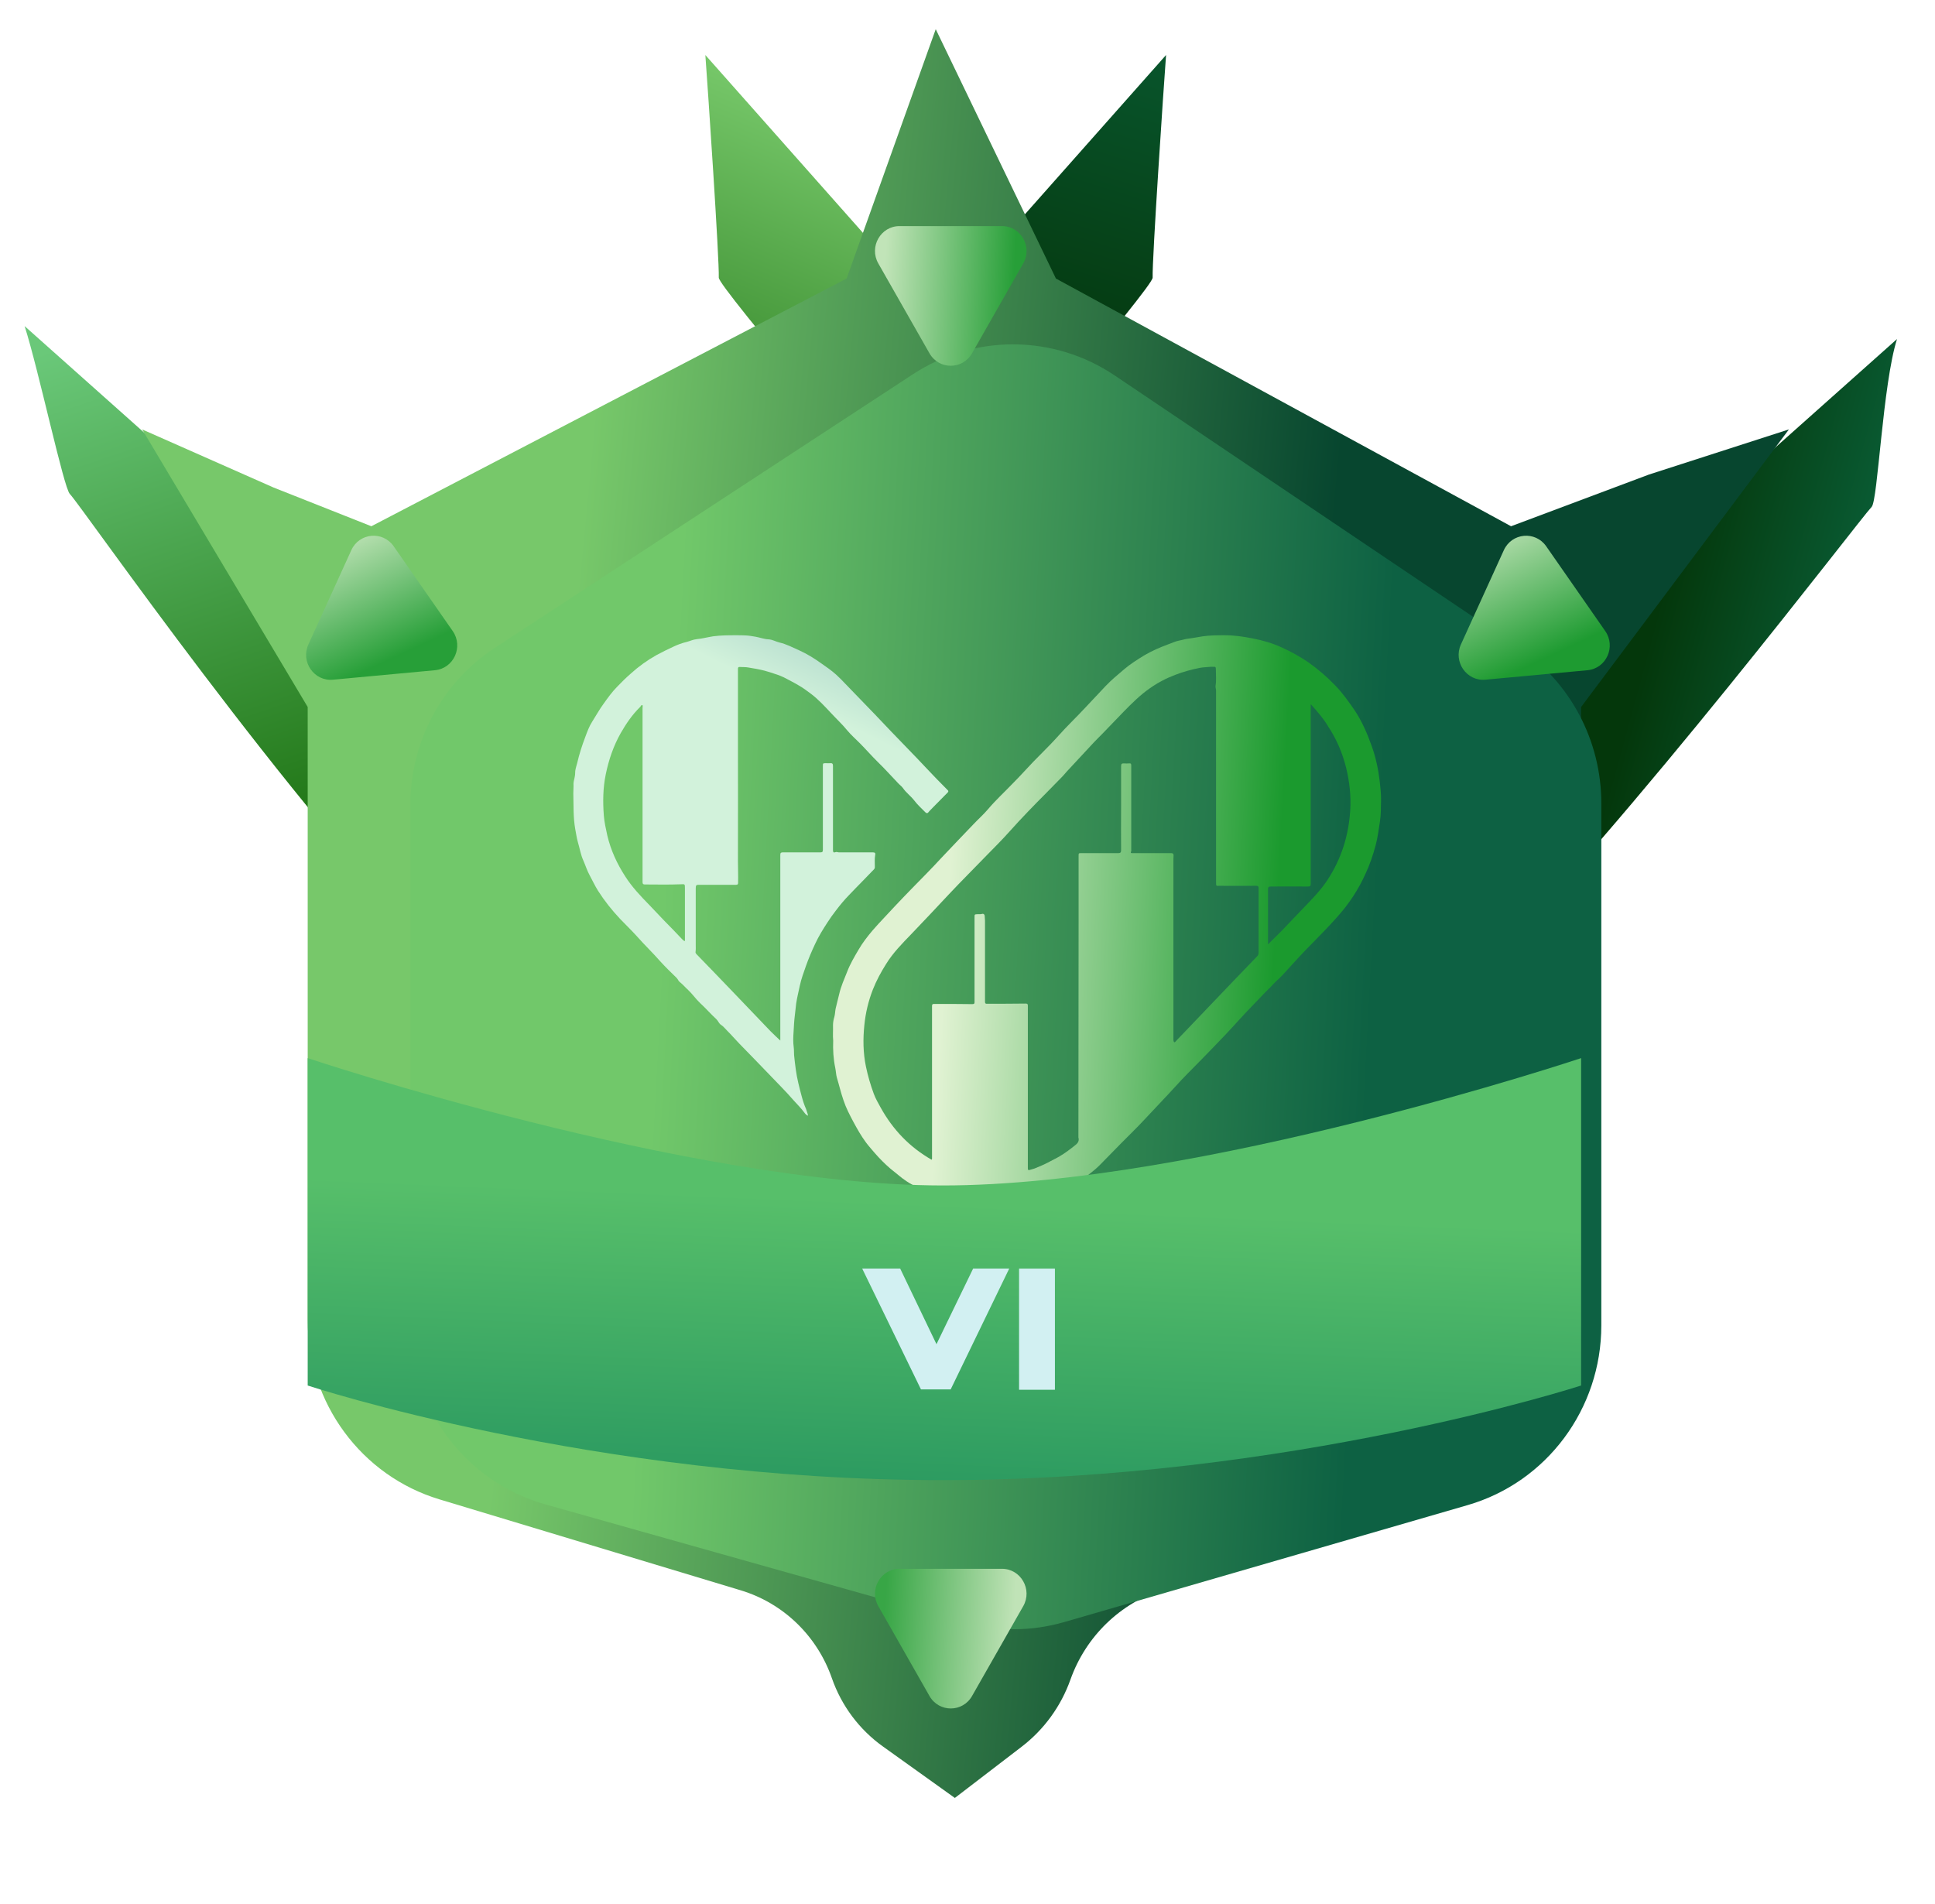 <svg width="63" height="62" viewBox="0 0 63 62" fill="none" xmlns="http://www.w3.org/2000/svg">
<path d="M37.528 9.04C37.538 9.342 31.999 15.785 27.289 21.689C24.594 21.138 20.786 20.65 22.3 18.957C24.975 15.965 28.4 13.079 30.931 9.729L37.965 1.791C37.884 2.868 37.508 8.463 37.528 9.04Z" fill="url(#paint0_linear_637_2950)"/>
<path d="M23.402 9.04C23.392 9.342 28.931 15.785 33.641 21.689C36.336 21.138 40.144 20.65 38.631 18.957C35.955 15.965 32.53 13.079 29.999 9.729L22.965 1.791C23.046 2.868 23.423 8.463 23.402 9.04Z" fill="url(#paint1_linear_637_2950)"/>
<path d="M60.938 16.503C60.524 16.935 53.212 26.592 47.87 31.995C45.891 29.834 43.015 27.171 44.675 25.708C47.61 23.122 51.108 21.074 54.027 17.933L61.763 11.039C61.296 12.51 61.14 16.293 60.938 16.503Z" fill="url(#paint2_linear_637_2950)"/>
<path d="M2.273 16.082C2.687 16.515 9.353 26.171 14.694 31.575C16.674 29.414 19.55 26.751 17.89 25.288C14.955 22.701 11.457 20.653 8.538 17.512L0.802 10.618C1.269 12.089 2.071 15.872 2.273 16.082Z" fill="url(#paint3_linear_637_2950)"/>
<path d="M51.478 43.025V23.019L58.244 13.981L53.683 15.452L49.197 17.134L34.379 9.069L30.466 0.95L27.564 9.069L12.091 17.134L8.906 15.873L4.628 13.981L10.018 23.019V42.986C10.018 45.678 11.762 48.049 14.306 48.817L24.117 51.779C25.501 52.196 26.605 53.261 27.085 54.642C27.397 55.536 27.975 56.31 28.739 56.858L31.088 58.539L33.265 56.87C33.992 56.313 34.543 55.554 34.852 54.685C35.354 53.274 36.481 52.185 37.895 51.745L47.237 48.841C49.757 48.057 51.478 45.698 51.478 43.025Z" fill="url(#paint4_linear_637_2950)"/>
<g filter="url(#filter0_i_637_2950)">
<path d="M27.725 11.184L14.106 20.097C12.394 21.217 11.36 23.142 11.36 25.208V42.119C11.36 44.851 13.157 47.249 15.753 47.98L29.396 51.824C30.462 52.125 31.589 52.12 32.652 51.812L45.786 48.004C48.361 47.257 50.136 44.87 50.136 42.155V25.156C50.136 23.119 49.13 21.216 47.456 20.089L34.298 11.228C32.311 9.889 29.73 9.872 27.725 11.184Z" fill="url(#paint5_linear_637_2950)"/>
</g>
<g filter="url(#filter1_d_637_2950)">
<path d="M26.127 31.878C26.11 31.721 26.127 31.553 26.121 31.379C26.121 31.291 26.138 31.193 26.167 31.1C26.19 31.012 26.19 30.92 26.207 30.838C26.241 30.681 26.286 30.53 26.321 30.373C26.378 30.118 26.486 29.88 26.583 29.636C26.679 29.386 26.816 29.153 26.953 28.921C27.084 28.694 27.243 28.491 27.414 28.288C27.653 28.014 27.91 27.753 28.154 27.486C28.325 27.3 28.502 27.125 28.673 26.945C29.003 26.608 29.339 26.271 29.658 25.923C30 25.557 30.347 25.202 30.694 24.836C30.848 24.673 31.019 24.522 31.167 24.348C31.412 24.058 31.691 23.802 31.953 23.529C32.101 23.378 32.249 23.227 32.391 23.07C32.733 22.692 33.109 22.349 33.451 21.966C33.735 21.646 34.049 21.35 34.339 21.036C34.561 20.798 34.783 20.565 35 20.333C35.188 20.136 35.393 19.967 35.598 19.793C35.803 19.618 36.025 19.479 36.253 19.339C36.498 19.194 36.765 19.078 37.033 18.979C37.152 18.939 37.266 18.88 37.386 18.857C37.488 18.84 37.585 18.805 37.688 18.793C37.847 18.776 38.001 18.741 38.16 18.718C38.4 18.683 38.645 18.683 38.884 18.683C39.191 18.683 39.493 18.729 39.789 18.787C40.12 18.851 40.438 18.944 40.74 19.084C41.036 19.217 41.327 19.38 41.6 19.566C41.913 19.787 42.204 20.037 42.471 20.316C42.711 20.56 42.904 20.838 43.098 21.117C43.343 21.483 43.519 21.89 43.667 22.309C43.793 22.669 43.873 23.035 43.918 23.413C43.941 23.628 43.969 23.843 43.964 24.063C43.958 24.29 43.964 24.517 43.929 24.743C43.889 25.005 43.855 25.272 43.787 25.527C43.702 25.841 43.599 26.149 43.462 26.44C43.229 26.963 42.921 27.427 42.54 27.852C42.278 28.148 41.999 28.433 41.725 28.712C41.446 28.991 41.179 29.281 40.917 29.572C40.803 29.699 40.689 29.827 40.558 29.938C40.484 30.007 40.416 30.089 40.347 30.158C40.296 30.211 40.245 30.257 40.194 30.309C39.909 30.612 39.618 30.902 39.339 31.21C39.185 31.379 39.032 31.547 38.878 31.71C38.616 31.983 38.354 32.256 38.086 32.529C37.819 32.802 37.545 33.069 37.289 33.354C36.936 33.743 36.566 34.121 36.207 34.51C35.979 34.754 35.734 34.987 35.501 35.225C35.267 35.463 35.034 35.702 34.8 35.94C34.669 36.073 34.516 36.184 34.373 36.3C34.174 36.457 33.963 36.596 33.741 36.713C33.394 36.893 33.029 37.038 32.653 37.148C32.426 37.212 32.186 37.247 31.953 37.294C31.89 37.305 31.822 37.305 31.759 37.311C31.452 37.334 31.144 37.305 30.837 37.305C30.746 37.305 30.654 37.276 30.563 37.264C30.455 37.247 30.347 37.218 30.239 37.195C30.051 37.154 29.869 37.096 29.686 37.044C29.47 36.98 29.265 36.875 29.06 36.782C28.923 36.718 28.804 36.625 28.673 36.556C28.564 36.498 28.468 36.428 28.371 36.358C28.24 36.254 28.109 36.149 27.983 36.044C27.807 35.893 27.642 35.725 27.488 35.55C27.391 35.434 27.289 35.324 27.198 35.202C27.038 34.987 26.907 34.754 26.782 34.522C26.662 34.295 26.543 34.069 26.463 33.825C26.378 33.581 26.321 33.331 26.247 33.087C26.218 32.988 26.218 32.878 26.195 32.773C26.133 32.477 26.116 32.186 26.127 31.878ZM29.333 35.76C29.35 35.731 29.345 35.707 29.345 35.684C29.345 35.417 29.345 35.15 29.345 34.888C29.345 33.511 29.345 32.14 29.345 30.763C29.345 30.716 29.35 30.687 29.407 30.687C29.823 30.687 30.239 30.687 30.654 30.693C30.711 30.693 30.734 30.681 30.729 30.617C30.729 30.077 30.729 29.531 30.729 28.991C30.729 28.613 30.729 28.241 30.729 27.863C30.729 27.77 30.729 27.77 30.825 27.765C30.877 27.765 30.933 27.77 30.985 27.753C31.013 27.747 31.053 27.765 31.059 27.811C31.059 27.869 31.07 27.921 31.07 27.974C31.07 28.851 31.07 29.728 31.07 30.612C31.07 30.67 31.087 30.687 31.144 30.681C31.56 30.681 31.976 30.681 32.391 30.675C32.448 30.675 32.465 30.687 32.465 30.745C32.465 32.32 32.465 33.895 32.465 35.463C32.465 35.655 32.465 35.853 32.465 36.044C32.465 36.091 32.477 36.108 32.528 36.091C32.596 36.068 32.665 36.056 32.727 36.027C32.847 35.975 32.972 35.928 33.092 35.864C33.229 35.789 33.371 35.725 33.508 35.643C33.673 35.545 33.821 35.434 33.975 35.312C34.066 35.242 34.151 35.173 34.111 35.033C34.111 35.028 34.111 35.022 34.111 35.01C34.111 32.692 34.117 30.368 34.117 28.049C34.117 27.323 34.117 26.597 34.117 25.87C34.117 25.777 34.117 25.777 34.208 25.777C34.607 25.777 35.011 25.777 35.41 25.777C35.478 25.777 35.501 25.754 35.501 25.684C35.495 25.208 35.501 24.726 35.501 24.249C35.501 23.814 35.501 23.378 35.501 22.942C35.501 22.872 35.524 22.855 35.586 22.855C35.649 22.86 35.712 22.86 35.769 22.855C35.82 22.849 35.831 22.872 35.831 22.919C35.831 23.825 35.831 24.732 35.831 25.644C35.831 25.673 35.837 25.702 35.825 25.725C35.803 25.777 35.831 25.777 35.865 25.777C35.968 25.777 36.076 25.777 36.179 25.777C36.498 25.777 36.816 25.777 37.13 25.777C37.187 25.777 37.209 25.795 37.209 25.853C37.204 25.928 37.204 26.01 37.204 26.085C37.204 28.003 37.204 29.914 37.204 31.832C37.204 31.855 37.204 31.872 37.209 31.896C37.226 31.942 37.238 31.948 37.272 31.913C37.34 31.838 37.409 31.768 37.477 31.698C37.842 31.315 38.212 30.931 38.576 30.548C39.026 30.077 39.476 29.606 39.931 29.136C39.966 29.101 39.977 29.06 39.977 29.014C39.977 28.317 39.977 27.613 39.977 26.916C39.977 26.858 39.96 26.841 39.903 26.841C39.504 26.846 39.106 26.841 38.707 26.841C38.599 26.841 38.593 26.864 38.593 26.73C38.593 24.65 38.593 22.564 38.593 20.484C38.593 20.432 38.571 20.385 38.576 20.333C38.605 20.165 38.587 19.99 38.587 19.822C38.587 19.706 38.582 19.706 38.474 19.711C38.457 19.711 38.434 19.711 38.417 19.711C38.297 19.723 38.178 19.723 38.058 19.746C37.796 19.799 37.534 19.868 37.278 19.967C36.982 20.077 36.703 20.223 36.446 20.403C36.127 20.623 35.848 20.902 35.575 21.181C35.341 21.42 35.119 21.658 34.886 21.896C34.789 21.995 34.692 22.088 34.601 22.186C34.316 22.489 34.032 22.797 33.747 23.105C33.678 23.18 33.61 23.267 33.536 23.337C33.382 23.488 33.24 23.645 33.086 23.796C32.67 24.214 32.255 24.639 31.862 25.08C31.628 25.342 31.383 25.586 31.139 25.835C30.729 26.26 30.307 26.678 29.903 27.108C29.493 27.544 29.088 27.98 28.673 28.41C28.377 28.717 28.075 29.02 27.847 29.391C27.682 29.653 27.534 29.926 27.42 30.216C27.272 30.594 27.18 30.983 27.141 31.384C27.095 31.832 27.101 32.279 27.192 32.721C27.255 33.023 27.34 33.319 27.448 33.61C27.505 33.767 27.591 33.912 27.67 34.057C28.075 34.789 28.621 35.353 29.333 35.76ZM41.68 20.931C41.674 20.966 41.674 20.984 41.674 21.001C41.674 21.931 41.674 22.855 41.674 23.784C41.674 24.778 41.674 25.772 41.674 26.771C41.674 26.835 41.663 26.864 41.589 26.864C41.179 26.858 40.774 26.864 40.364 26.864C40.302 26.864 40.285 26.887 40.285 26.945C40.285 27.515 40.285 28.09 40.285 28.659C40.285 28.688 40.285 28.717 40.285 28.747C40.433 28.601 40.575 28.462 40.718 28.317C40.951 28.073 41.184 27.828 41.418 27.584C41.703 27.288 41.993 26.998 42.221 26.649C42.671 25.963 42.91 25.202 42.961 24.383C42.99 23.912 42.938 23.447 42.825 22.988C42.705 22.506 42.511 22.059 42.238 21.646C42.084 21.385 41.891 21.17 41.68 20.931Z" fill="url(#paint6_linear_637_2950)"/>
</g>
<g filter="url(#filter2_d_637_2950)">
<path d="M25.308 34.327C25.246 34.304 25.212 34.258 25.183 34.218C25.081 34.079 24.956 33.958 24.843 33.831C24.706 33.675 24.564 33.519 24.417 33.369C24.133 33.075 23.849 32.781 23.565 32.486C23.4 32.313 23.236 32.146 23.071 31.979C22.935 31.84 22.81 31.69 22.674 31.557C22.611 31.494 22.554 31.419 22.475 31.367C22.407 31.326 22.384 31.24 22.322 31.182C22.14 31.015 21.981 30.83 21.799 30.663C21.657 30.53 21.544 30.363 21.402 30.23C21.311 30.149 21.232 30.051 21.135 29.976C21.09 29.947 21.073 29.884 21.033 29.843C20.845 29.659 20.658 29.48 20.482 29.284C20.244 29.012 19.983 28.764 19.744 28.493C19.568 28.297 19.375 28.112 19.193 27.922C18.926 27.639 18.682 27.333 18.472 27.004C18.37 26.843 18.291 26.669 18.2 26.502C18.114 26.346 18.063 26.179 17.995 26.023C17.904 25.827 17.876 25.619 17.814 25.417C17.774 25.279 17.757 25.134 17.729 24.996C17.66 24.609 17.677 24.223 17.666 23.83C17.666 23.726 17.677 23.623 17.672 23.519C17.672 23.438 17.706 23.351 17.717 23.265C17.729 23.213 17.723 23.155 17.729 23.103C17.74 23.017 17.768 22.936 17.791 22.849C17.859 22.555 17.95 22.272 18.058 21.989C18.12 21.822 18.183 21.649 18.279 21.499C18.404 21.303 18.518 21.095 18.654 20.91C18.79 20.72 18.926 20.529 19.091 20.362C19.233 20.212 19.381 20.068 19.54 19.929C19.795 19.698 20.073 19.497 20.374 19.329C20.556 19.231 20.743 19.139 20.931 19.052C21.067 18.989 21.203 18.937 21.351 18.902C21.464 18.873 21.567 18.821 21.686 18.81C21.867 18.793 22.038 18.746 22.214 18.718C22.469 18.683 22.725 18.683 22.98 18.683C23.082 18.683 23.185 18.683 23.281 18.689C23.383 18.694 23.485 18.712 23.588 18.729C23.73 18.752 23.872 18.81 24.019 18.816C24.15 18.821 24.258 18.891 24.377 18.919C24.604 18.971 24.808 19.081 25.018 19.173C25.274 19.289 25.507 19.433 25.734 19.595C25.898 19.71 26.069 19.826 26.222 19.964C26.33 20.062 26.432 20.166 26.529 20.27C26.847 20.599 27.165 20.928 27.483 21.257C27.829 21.62 28.175 21.989 28.527 22.347C28.959 22.786 29.373 23.247 29.81 23.68C29.827 23.698 29.844 23.715 29.861 23.732C29.884 23.755 29.878 23.778 29.856 23.802C29.697 23.963 29.544 24.119 29.384 24.28C29.333 24.338 29.271 24.39 29.226 24.448C29.186 24.494 29.157 24.471 29.129 24.448C29.004 24.321 28.868 24.2 28.76 24.055C28.646 23.911 28.499 23.807 28.397 23.657C28.351 23.594 28.283 23.548 28.232 23.49C28.016 23.265 27.806 23.028 27.585 22.815C27.386 22.619 27.199 22.405 27 22.203C26.864 22.064 26.716 21.938 26.591 21.788C26.421 21.58 26.228 21.401 26.046 21.205C25.847 20.991 25.649 20.778 25.416 20.599C25.28 20.495 25.138 20.391 24.984 20.304C24.86 20.229 24.729 20.166 24.604 20.097C24.485 20.033 24.36 19.981 24.229 19.941C24.121 19.906 24.008 19.866 23.894 19.837C23.718 19.791 23.542 19.762 23.366 19.733C23.275 19.716 23.185 19.722 23.094 19.716C23.037 19.71 23.026 19.733 23.026 19.785C23.026 19.964 23.026 20.143 23.026 20.316C23.026 20.876 23.026 21.436 23.026 21.995C23.026 23.34 23.031 24.69 23.026 26.035C23.026 26.266 23.037 26.496 23.031 26.733C23.031 26.779 23.026 26.808 22.963 26.808C22.554 26.808 22.146 26.808 21.737 26.808C21.669 26.808 21.652 26.831 21.652 26.918C21.652 27.535 21.652 28.147 21.652 28.764C21.652 28.839 21.657 28.914 21.646 28.989C21.64 29.018 21.652 29.035 21.669 29.059C22.055 29.457 22.441 29.855 22.827 30.259C23.247 30.697 23.667 31.136 24.087 31.575C24.189 31.678 24.297 31.777 24.405 31.88C24.405 31.707 24.405 31.528 24.405 31.349C24.405 29.509 24.405 27.674 24.405 25.833C24.405 25.769 24.428 25.752 24.485 25.752C24.894 25.752 25.302 25.752 25.711 25.752C25.779 25.752 25.791 25.729 25.791 25.665C25.791 24.759 25.791 23.859 25.791 22.953C25.791 22.849 25.791 22.849 25.893 22.849C25.938 22.849 25.989 22.855 26.035 22.849C26.097 22.843 26.12 22.867 26.12 22.936C26.12 23.265 26.12 23.594 26.12 23.923C26.12 24.511 26.12 25.094 26.12 25.683C26.12 25.746 26.143 25.769 26.199 25.746C26.239 25.729 26.279 25.752 26.313 25.752C26.682 25.752 27.045 25.752 27.414 25.752C27.477 25.752 27.511 25.769 27.494 25.838C27.471 25.971 27.483 26.104 27.483 26.231C27.483 26.266 27.471 26.289 27.448 26.312C27.318 26.439 27.204 26.571 27.074 26.698C26.932 26.843 26.79 26.987 26.648 27.137C26.489 27.299 26.347 27.472 26.211 27.651C26.114 27.777 26.023 27.904 25.938 28.037C25.791 28.262 25.649 28.493 25.535 28.741C25.427 28.972 25.325 29.209 25.24 29.451C25.166 29.665 25.087 29.872 25.041 30.091C25.001 30.288 24.95 30.478 24.922 30.674C24.905 30.807 24.894 30.94 24.877 31.073C24.854 31.251 24.848 31.425 24.837 31.603C24.825 31.771 24.82 31.938 24.843 32.105C24.854 32.186 24.848 32.273 24.854 32.354C24.871 32.515 24.888 32.677 24.911 32.833C24.95 33.121 25.024 33.404 25.098 33.681C25.138 33.831 25.183 33.975 25.246 34.114C25.263 34.183 25.297 34.246 25.308 34.327ZM21.294 28.643C21.294 28.631 21.3 28.626 21.3 28.62C21.3 28.055 21.3 27.489 21.3 26.923C21.3 26.779 21.3 26.785 21.163 26.791C20.772 26.808 20.386 26.797 19.994 26.797C19.943 26.797 19.92 26.779 19.92 26.721C19.92 24.834 19.92 22.942 19.92 21.055C19.92 21.02 19.937 20.968 19.909 20.956C19.88 20.945 19.863 20.997 19.84 21.02C19.585 21.268 19.386 21.562 19.21 21.868C18.972 22.29 18.819 22.74 18.722 23.213C18.631 23.657 18.625 24.107 18.66 24.557C18.677 24.777 18.728 24.99 18.773 25.204C18.887 25.683 19.091 26.127 19.358 26.537C19.579 26.883 19.858 27.177 20.147 27.472C20.306 27.639 20.465 27.806 20.624 27.974C20.817 28.17 21.01 28.366 21.198 28.568C21.226 28.597 21.254 28.626 21.294 28.643Z" fill="url(#paint7_linear_637_2950)"/>
</g>
<path d="M10.018 45.111C10.018 45.111 19.35 48.191 30.677 48.191C42.003 48.191 51.478 45.111 51.478 45.111V34.451C51.478 34.451 39.03 38.608 30.677 38.597C22.377 38.586 10.018 34.451 10.018 34.451V45.111Z" fill="url(#paint8_linear_637_2950)"/>
<g filter="url(#filter3_d_637_2950)">
<path d="M31.648 11.503C31.34 12.044 30.57 12.044 30.262 11.503L28.596 8.577C28.288 8.036 28.673 7.361 29.289 7.361L32.622 7.361C33.237 7.361 33.622 8.036 33.315 8.577L31.648 11.503Z" fill="url(#paint9_linear_637_2950)"/>
</g>
<g filter="url(#filter4_d_637_2950)">
<path d="M31.648 55.22C31.34 55.761 30.57 55.761 30.262 55.22L28.596 52.294C28.288 51.754 28.673 51.078 29.289 51.078L32.622 51.078C33.237 51.078 33.622 51.754 33.315 52.294L31.648 55.22Z" fill="url(#paint10_linear_637_2950)"/>
</g>
<g filter="url(#filter5_d_637_2950)">
<path d="M52.264 20.547C52.619 21.057 52.297 21.766 51.683 21.822L48.364 22.13C47.751 22.187 47.307 21.549 47.565 20.982L48.962 17.914C49.22 17.347 49.987 17.276 50.342 17.787L52.264 20.547Z" fill="url(#paint11_linear_637_2950)"/>
</g>
<g filter="url(#filter6_d_637_2950)">
<path d="M14.74 20.547C15.095 21.057 14.772 21.766 14.159 21.822L10.84 22.13C10.227 22.187 9.783 21.549 10.041 20.982L11.438 17.914C11.696 17.347 12.463 17.276 12.818 17.787L14.74 20.547Z" fill="url(#paint12_linear_637_2950)"/>
</g>
<path d="M33.179 41.304H34.346V45.249H33.179V41.304Z" fill="#D2F0F2"/>
<path d="M30.109 45.036L28.393 41.505H29.184L30.715 44.698H30.261L31.809 41.505H32.539L30.827 45.036H30.109Z" fill="#D2F0F2"/>
<path fill-rule="evenodd" clip-rule="evenodd" d="M28.071 41.302H29.308L30.49 43.765L31.684 41.302H32.859L30.952 45.238H29.985L28.071 41.302ZM30.266 44.226L29.058 41.707H28.714L30.103 44.564L30.266 44.226ZM30.853 44.522L30.712 44.227L31.934 41.707H32.217L30.853 44.522Z" fill="#D2F0F2"/>
<defs>
<filter id="filter0_i_637_2950" x="11.36" y="10.212" width="40.776" height="42.835" filterUnits="userSpaceOnUse" color-interpolation-filters="sRGB">
<feFlood flood-opacity="0" result="BackgroundImageFix"/>
<feBlend mode="normal" in="SourceGraphic" in2="BackgroundImageFix" result="shape"/>
<feColorMatrix in="SourceAlpha" type="matrix" values="0 0 0 0 0 0 0 0 0 0 0 0 0 0 0 0 0 0 127 0" result="hardAlpha"/>
<feOffset dx="2" dy="1"/>
<feGaussianBlur stdDeviation="1"/>
<feComposite in2="hardAlpha" operator="arithmetic" k2="-1" k3="1"/>
<feColorMatrix type="matrix" values="0 0 0 0 0 0 0 0 0 0 0 0 0 0 0 0 0 0 0.25 0"/>
<feBlend mode="normal" in2="shape" result="effect1_innerShadow_637_2950"/>
</filter>
<filter id="filter1_d_637_2950" x="25.519" y="18.683" width="21.045" height="22.237" filterUnits="userSpaceOnUse" color-interpolation-filters="sRGB">
<feFlood flood-opacity="0" result="BackgroundImageFix"/>
<feColorMatrix in="SourceAlpha" type="matrix" values="0 0 0 0 0 0 0 0 0 0 0 0 0 0 0 0 0 0 127 0" result="hardAlpha"/>
<feOffset dx="1" dy="2"/>
<feGaussianBlur stdDeviation="0.8"/>
<feComposite in2="hardAlpha" operator="out"/>
<feColorMatrix type="matrix" values="0 0 0 0 0 0 0 0 0 0 0 0 0 0 0 0 0 0 0.25 0"/>
<feBlend mode="normal" in2="BackgroundImageFix" result="effect1_dropShadow_637_2950"/>
<feBlend mode="normal" in="SourceGraphic" in2="effect1_dropShadow_637_2950" result="shape"/>
</filter>
<filter id="filter2_d_637_2950" x="17.066" y="18.683" width="15.41" height="19.244" filterUnits="userSpaceOnUse" color-interpolation-filters="sRGB">
<feFlood flood-opacity="0" result="BackgroundImageFix"/>
<feColorMatrix in="SourceAlpha" type="matrix" values="0 0 0 0 0 0 0 0 0 0 0 0 0 0 0 0 0 0 127 0" result="hardAlpha"/>
<feOffset dx="1" dy="2"/>
<feGaussianBlur stdDeviation="0.8"/>
<feComposite in2="hardAlpha" operator="out"/>
<feColorMatrix type="matrix" values="0 0 0 0 0 0 0 0 0 0 0 0 0 0 0 0 0 0 0.25 0"/>
<feBlend mode="normal" in2="BackgroundImageFix" result="effect1_dropShadow_637_2950"/>
<feBlend mode="normal" in="SourceGraphic" in2="effect1_dropShadow_637_2950" result="shape"/>
</filter>
<filter id="filter3_d_637_2950" x="22.188" y="1.061" width="17.535" height="17.148" filterUnits="userSpaceOnUse" color-interpolation-filters="sRGB">
<feFlood flood-opacity="0" result="BackgroundImageFix"/>
<feColorMatrix in="SourceAlpha" type="matrix" values="0 0 0 0 0 0 0 0 0 0 0 0 0 0 0 0 0 0 127 0" result="hardAlpha"/>
<feOffset/>
<feGaussianBlur stdDeviation="3.15"/>
<feComposite in2="hardAlpha" operator="out"/>
<feColorMatrix type="matrix" values="0 0 0 0 1 0 0 0 0 1 0 0 0 0 1 0 0 0 0.25 0"/>
<feBlend mode="normal" in2="BackgroundImageFix" result="effect1_dropShadow_637_2950"/>
<feBlend mode="normal" in="SourceGraphic" in2="effect1_dropShadow_637_2950" result="shape"/>
</filter>
<filter id="filter4_d_637_2950" x="22.188" y="44.778" width="17.535" height="17.148" filterUnits="userSpaceOnUse" color-interpolation-filters="sRGB">
<feFlood flood-opacity="0" result="BackgroundImageFix"/>
<feColorMatrix in="SourceAlpha" type="matrix" values="0 0 0 0 0 0 0 0 0 0 0 0 0 0 0 0 0 0 127 0" result="hardAlpha"/>
<feOffset/>
<feGaussianBlur stdDeviation="3.15"/>
<feComposite in2="hardAlpha" operator="out"/>
<feColorMatrix type="matrix" values="0 0 0 0 1 0 0 0 0 1 0 0 0 0 1 0 0 0 0.25 0"/>
<feBlend mode="normal" in2="BackgroundImageFix" result="effect1_dropShadow_637_2950"/>
<feBlend mode="normal" in="SourceGraphic" in2="effect1_dropShadow_637_2950" result="shape"/>
</filter>
<filter id="filter5_d_637_2950" x="41.191" y="11.143" width="17.521" height="17.29" filterUnits="userSpaceOnUse" color-interpolation-filters="sRGB">
<feFlood flood-opacity="0" result="BackgroundImageFix"/>
<feColorMatrix in="SourceAlpha" type="matrix" values="0 0 0 0 0 0 0 0 0 0 0 0 0 0 0 0 0 0 127 0" result="hardAlpha"/>
<feOffset/>
<feGaussianBlur stdDeviation="3.15"/>
<feComposite in2="hardAlpha" operator="out"/>
<feColorMatrix type="matrix" values="0 0 0 0 1 0 0 0 0 1 0 0 0 0 1 0 0 0 0.25 0"/>
<feBlend mode="normal" in2="BackgroundImageFix" result="effect1_dropShadow_637_2950"/>
<feBlend mode="normal" in="SourceGraphic" in2="effect1_dropShadow_637_2950" result="shape"/>
</filter>
<filter id="filter6_d_637_2950" x="3.666" y="11.143" width="17.521" height="17.29" filterUnits="userSpaceOnUse" color-interpolation-filters="sRGB">
<feFlood flood-opacity="0" result="BackgroundImageFix"/>
<feColorMatrix in="SourceAlpha" type="matrix" values="0 0 0 0 0 0 0 0 0 0 0 0 0 0 0 0 0 0 127 0" result="hardAlpha"/>
<feOffset/>
<feGaussianBlur stdDeviation="3.15"/>
<feComposite in2="hardAlpha" operator="out"/>
<feColorMatrix type="matrix" values="0 0 0 0 1 0 0 0 0 1 0 0 0 0 1 0 0 0 0.25 0"/>
<feBlend mode="normal" in2="BackgroundImageFix" result="effect1_dropShadow_637_2950"/>
<feBlend mode="normal" in="SourceGraphic" in2="effect1_dropShadow_637_2950" result="shape"/>
</filter>
<linearGradient id="paint0_linear_637_2950" x1="37.099" y1="1.79" x2="33.697" y2="12.693" gradientUnits="userSpaceOnUse">
<stop stop-color="#08542B"/>
<stop offset="1" stop-color="#04340A"/>
</linearGradient>
<linearGradient id="paint1_linear_637_2950" x1="32.934" y1="5.933" x2="27.454" y2="19.118" gradientUnits="userSpaceOnUse">
<stop stop-color="#77C86A"/>
<stop offset="1" stop-color="#207316"/>
</linearGradient>
<linearGradient id="paint2_linear_637_2950" x1="66.121" y1="13.771" x2="56.359" y2="11.107" gradientUnits="userSpaceOnUse">
<stop stop-color="#0D744F"/>
<stop offset="1" stop-color="#04370B"/>
</linearGradient>
<linearGradient id="paint3_linear_637_2950" x1="3.931" y1="10.618" x2="9.456" y2="26.966" gradientUnits="userSpaceOnUse">
<stop stop-color="#6AC879"/>
<stop offset="1" stop-color="#217616"/>
</linearGradient>
<linearGradient id="paint4_linear_637_2950" x1="19.895" y1="7.255" x2="44.185" y2="9.575" gradientUnits="userSpaceOnUse">
<stop stop-color="#77C86A"/>
<stop offset="1" stop-color="#07462F"/>
</linearGradient>
<linearGradient id="paint5_linear_637_2950" x1="20.598" y1="9.024" x2="43.827" y2="10.265" gradientUnits="userSpaceOnUse">
<stop stop-color="#71C86A"/>
<stop offset="1" stop-color="#0D6143"/>
</linearGradient>
<linearGradient id="paint6_linear_637_2950" x1="30.37" y1="18.683" x2="41.057" y2="19.293" gradientUnits="userSpaceOnUse">
<stop stop-color="#E0F2D2"/>
<stop offset="1" stop-color="#1B9A2E"/>
</linearGradient>
<linearGradient id="paint7_linear_637_2950" x1="20.575" y1="18.683" x2="26.364" y2="6.838" gradientUnits="userSpaceOnUse">
<stop stop-color="#D2F2DB"/>
<stop offset="1" stop-color="#1C6A8B"/>
<stop offset="1" stop-color="#1A6889"/>
<stop offset="1" stop-color="#216F91"/>
<stop offset="1" stop-color="#0A8593"/>
</linearGradient>
<linearGradient id="paint8_linear_637_2950" x1="30.88" y1="49.081" x2="31.295" y2="39.149" gradientUnits="userSpaceOnUse">
<stop stop-color="#299860"/>
<stop offset="0.995" stop-color="#57BF6A"/>
</linearGradient>
<linearGradient id="paint9_linear_637_2950" x1="32.8" y1="12.72" x2="28.581" y2="12.472" gradientUnits="userSpaceOnUse">
<stop offset="0" stop-color="#279F38"/>
<stop offset="1" stop-color="#C1E4B8"/>
</linearGradient>
<linearGradient id="paint10_linear_637_2950" x1="32.8" y1="56.437" x2="28.581" y2="56.189" gradientUnits="userSpaceOnUse">
<stop offset="0" stop-color="#C0E3B7"/>
<stop offset="1" stop-color="#38A646"/>
</linearGradient>
<linearGradient id="paint11_linear_637_2950" x1="52.061" y1="14.832" x2="54.273" y2="19.588" gradientUnits="userSpaceOnUse">
<stop stop-color="#D4ECC8"/>
<stop offset="1" stop-color="#1E9B31"/>
</linearGradient>
<linearGradient id="paint12_linear_637_2950" x1="14.537" y1="14.832" x2="16.748" y2="19.588" gradientUnits="userSpaceOnUse">
<stop stop-color="#E0F2D2"/>
<stop offset="1" stop-color="#279F38"/>
</linearGradient>
</defs>
</svg>
